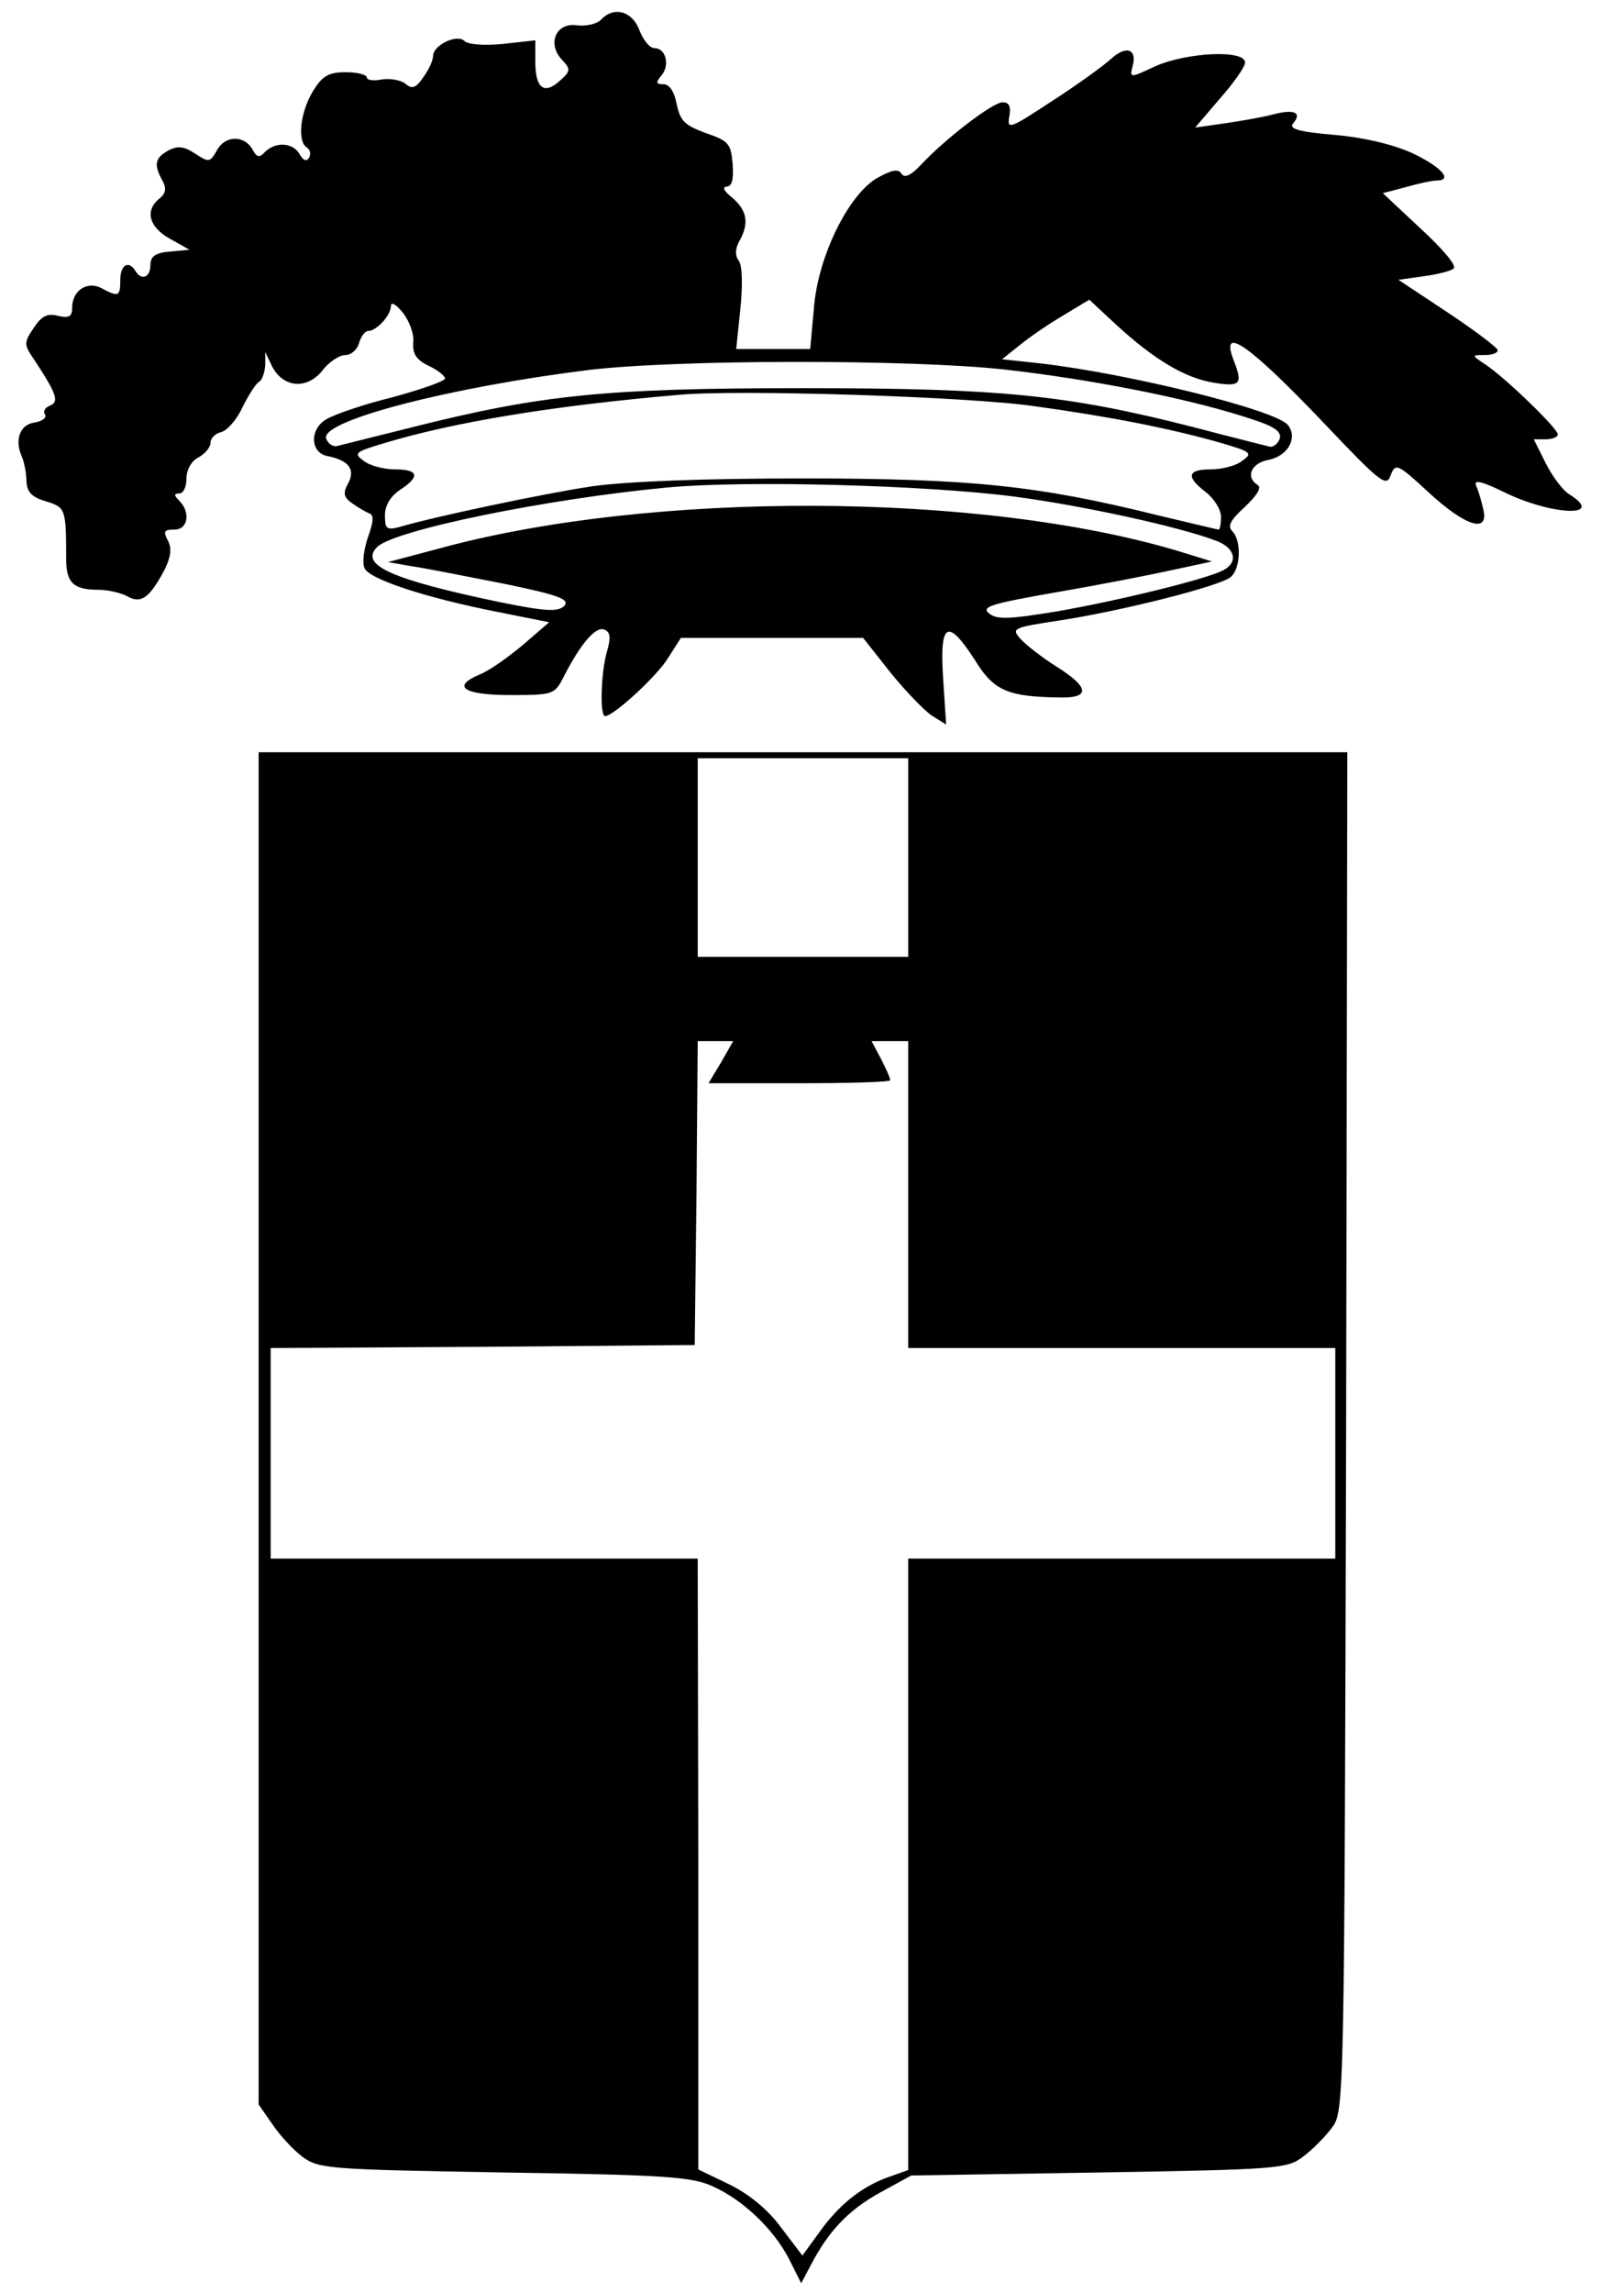 <?xml version="1.0" standalone="no"?>
<!DOCTYPE svg PUBLIC "-//W3C//DTD SVG 20010904//EN"
 "http://www.w3.org/TR/2001/REC-SVG-20010904/DTD/svg10.dtd">
<svg version="1.0" xmlns="http://www.w3.org/2000/svg"
 width="270pt" height="381pt" viewBox="0 0 270 381"
 preserveAspectRatio="xMidYMid meet">
<g transform="translate(0,381) scale(0.1,-0.1)"
fill="#000000" stroke="none">
<path d="M999 3777 c-7 -7 -25 -11 -40 -9 -34 5 -50 -30 -25 -57 15 -16 15
-19 -3 -35 -26 -24 -41 -13 -41 31 l0 36 -54 -6 c-31 -3 -58 -1 -64 5 -12 12
-52 -7 -52 -25 0 -7 -7 -23 -16 -35 -12 -18 -19 -21 -30 -11 -8 6 -25 9 -39 7
-14 -3 -25 -1 -25 3 0 5 -16 9 -35 9 -29 0 -39 -6 -55 -32 -21 -35 -26 -83
-10 -93 6 -4 7 -11 4 -17 -4 -7 -10 -5 -16 6 -11 19 -39 21 -57 4 -10 -11 -14
-10 -22 5 -14 23 -46 22 -59 -4 -11 -19 -13 -19 -36 -4 -18 12 -29 13 -44 5
-22 -12 -25 -23 -10 -50 7 -13 6 -21 -5 -30 -25 -20 -17 -48 18 -67 l32 -18
-32 -3 c-25 -2 -33 -8 -33 -23 0 -20 -15 -26 -25 -9 -11 18 -25 10 -25 -15 0
-28 -3 -29 -31 -14 -24 13 -49 -4 -49 -32 0 -15 -5 -18 -23 -14 -18 5 -28 0
-41 -20 -17 -25 -16 -28 1 -53 37 -56 42 -70 26 -76 -8 -3 -12 -10 -8 -15 3
-5 -5 -11 -17 -13 -25 -3 -34 -29 -22 -56 4 -9 8 -28 8 -42 1 -18 9 -26 32
-33 33 -10 34 -12 34 -96 0 -39 12 -51 53 -51 16 0 38 -5 49 -11 23 -13 37 -2
62 45 10 21 12 35 5 48 -8 15 -6 18 11 18 23 0 27 29 8 48 -9 9 -9 12 0 12 7
0 12 11 12 25 0 14 8 29 20 35 11 6 20 17 20 24 0 8 8 16 18 18 10 3 26 21 35
41 10 20 22 39 27 42 6 3 10 16 11 28 l0 22 11 -23 c18 -36 57 -40 83 -9 11
15 29 27 39 27 10 0 20 9 23 20 3 11 10 20 15 20 14 0 38 26 38 42 0 7 9 2 20
-12 11 -14 19 -36 17 -50 -1 -18 5 -28 26 -38 15 -7 27 -17 27 -21 0 -4 -39
-18 -87 -31 -49 -12 -98 -29 -111 -37 -28 -17 -26 -56 3 -61 35 -7 46 -22 34
-45 -9 -16 -8 -23 6 -33 10 -7 23 -15 29 -17 8 -3 7 -14 -2 -39 -7 -20 -10
-43 -6 -52 7 -18 100 -49 222 -73 l85 -17 -44 -38 c-24 -20 -56 -43 -72 -49
-47 -20 -26 -34 52 -34 71 0 73 1 88 30 28 55 53 84 67 79 11 -4 12 -13 5 -37
-10 -35 -12 -107 -3 -107 14 0 87 67 105 97 l21 33 151 0 152 0 45 -57 c25
-31 56 -63 69 -72 l24 -15 -5 77 c-6 93 7 101 53 30 31 -51 55 -61 142 -62 50
-1 48 17 -6 51 -24 15 -51 36 -60 46 -16 18 -14 19 65 31 104 16 266 57 284
72 17 14 18 61 3 76 -9 9 -3 19 21 41 20 19 28 32 21 36 -21 13 -11 37 19 42
32 7 48 37 31 58 -21 25 -264 85 -410 102 l-65 7 30 24 c16 13 48 35 72 49
l43 26 43 -40 c65 -60 116 -90 164 -98 45 -7 49 -3 32 40 -21 57 29 21 151
-107 94 -99 104 -107 111 -87 8 21 11 20 64 -29 61 -56 100 -68 90 -27 -3 13
-8 31 -12 39 -4 10 8 8 45 -10 78 -39 172 -44 111 -5 -11 6 -29 30 -40 52
l-20 40 20 0 c11 0 20 4 20 8 0 10 -87 94 -120 116 -24 16 -24 16 -2 16 12 0
22 3 22 8 0 4 -37 32 -82 62 l-83 55 42 6 c24 3 46 9 50 13 5 5 -20 34 -55 66
l-63 59 38 10 c21 6 44 11 51 11 29 0 8 23 -41 46 -34 15 -82 26 -130 30 -58
5 -75 10 -67 19 15 18 2 24 -33 15 -18 -5 -54 -11 -81 -15 l-49 -7 41 48 c23
26 42 53 42 60 0 22 -97 17 -149 -6 -43 -20 -43 -20 -38 0 8 29 -11 35 -36 12
-12 -11 -56 -43 -98 -70 -70 -46 -75 -48 -71 -26 3 17 0 24 -11 24 -17 0 -97
-62 -136 -104 -17 -18 -27 -22 -32 -15 -5 9 -16 7 -41 -7 -48 -28 -99 -132
-105 -218 l-6 -66 -61 0 -62 0 7 68 c4 40 3 72 -3 79 -6 8 -6 19 1 32 17 30
13 51 -11 72 -14 11 -18 18 -10 19 9 0 12 12 10 38 -3 34 -7 38 -45 51 -35 13
-42 20 -48 48 -4 21 -12 33 -22 33 -13 0 -13 3 -3 15 14 17 7 45 -12 45 -8 0
-19 14 -25 30 -12 32 -43 40 -64 17z m671 -581 c141 -16 295 -46 394 -77 52
-16 66 -24 64 -37 -3 -9 -11 -16 -18 -14 -8 2 -64 16 -125 32 -211 54 -321 65
-650 65 -329 0 -435 -11 -650 -65 -60 -15 -116 -29 -124 -31 -8 -2 -16 4 -19
13 -6 30 210 85 435 113 148 18 538 18 693 1z m50 -61 c123 -17 222 -36 310
-61 51 -15 53 -17 35 -30 -10 -8 -34 -14 -52 -14 -39 0 -42 -12 -8 -38 14 -11
25 -29 25 -41 0 -12 -2 -21 -4 -21 -1 0 -48 11 -102 24 -198 49 -310 61 -589
61 -167 0 -292 -5 -350 -13 -80 -12 -261 -50 -322 -68 -20 -5 -23 -3 -23 20 0
16 9 31 25 42 34 22 31 34 -8 34 -18 0 -42 6 -52 14 -18 13 -15 15 35 30 117
35 280 62 490 80 98 9 481 -3 590 -19z m-35 -150 c115 -15 279 -51 338 -74 31
-12 36 -36 10 -49 -30 -15 -173 -50 -276 -68 -80 -13 -100 -14 -113 -3 -13 11
5 16 113 35 70 12 157 29 193 37 l65 14 -55 17 c-330 99 -879 101 -1232 4
l-83 -22 40 -7 c22 -3 91 -17 153 -29 92 -19 110 -26 100 -37 -11 -10 -30 -9
-105 6 -182 38 -236 62 -206 92 28 28 281 80 483 99 129 12 428 4 575 -15z"/>
<path d="M430 1436 l0 -1123 23 -33 c12 -18 35 -43 50 -54 27 -20 44 -21 335
-26 267 -4 312 -7 347 -23 51 -23 101 -71 127 -121 l20 -40 16 30 c29 56 62
91 114 120 l53 29 312 5 c295 5 313 6 339 26 15 11 37 33 48 48 21 27 21 34
24 1157 l2 1129 -905 0 -905 0 0 -1124z m1080 949 l0 -165 -175 0 -175 0 0
165 0 165 175 0 175 0 0 -165z m-311 -340 l-21 -35 151 0 c83 0 151 2 151 5 0
4 -7 19 -15 35 l-16 30 31 0 30 0 0 -255 0 -255 355 0 355 0 0 -175 0 -175
-355 0 -355 0 0 -508 0 -508 -34 -12 c-44 -16 -82 -46 -115 -93 l-27 -37 -35
46 c-22 30 -52 55 -86 72 l-52 25 0 508 -1 507 -355 0 -355 0 0 175 0 175 353
2 352 3 3 253 2 252 30 0 29 0 -20 -35z"/>
</g>
</svg>
